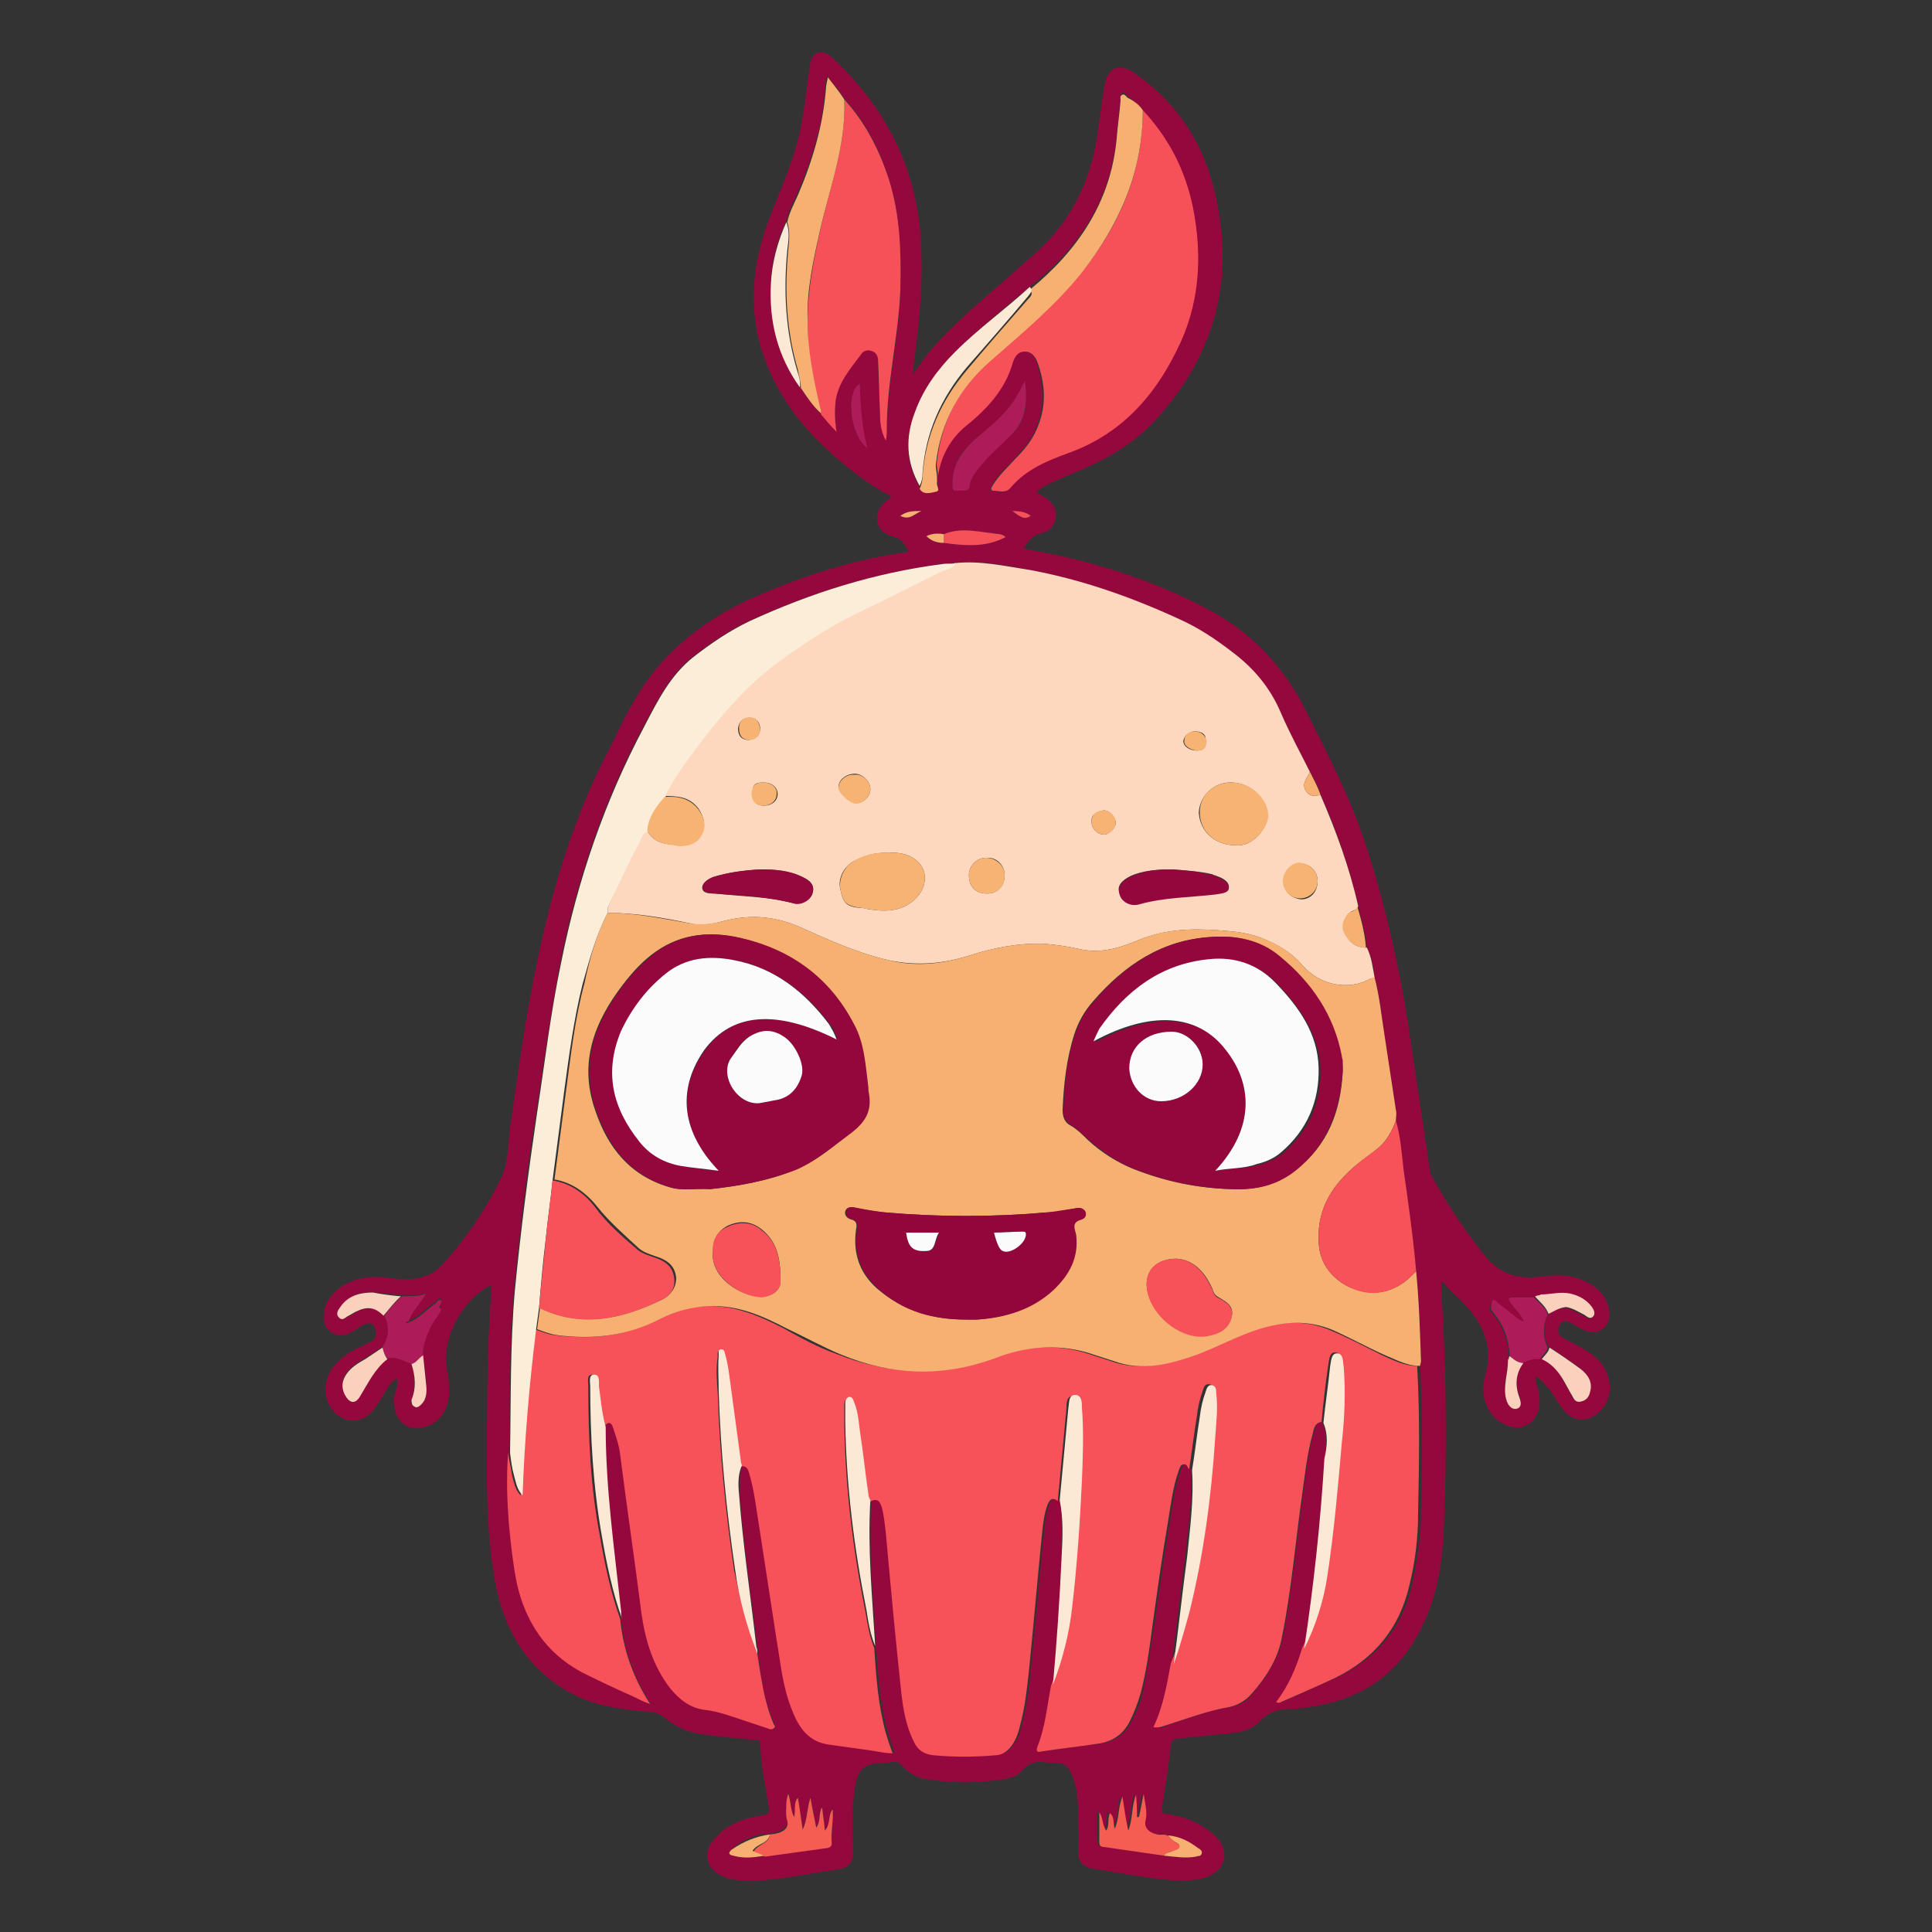 <?xml version="1.0" encoding="utf-8"?>
<!-- Generator: Adobe Illustrator 27.9.0, SVG Export Plug-In . SVG Version: 6.00 Build 0)  -->
<svg version="1.1" id="Layer_1" xmlns="http://www.w3.org/2000/svg" xmlns:xlink="http://www.w3.org/1999/xlink" x="0px" y="0px"
	 viewBox="0 0 200 200" style="enable-background:new 0 0 200 200;" xml:space="preserve">
<rect x="0" y="0" width="200" height="200" fill="#333333" stroke="none"/>
<style type="text/css">
	.st0{fill:#94083E;}
	.st1{fill:#F75159;}
	.st2{fill:#FDD8BE;}
	.st3{fill:#F6B172;}
	.st4{fill:#FCEDD8;}
	.st5{fill:#F65159;}
	.st6{fill:#FBE9D6;}
	.st7{fill:#AE1B59;}
	.st8{fill:#F55C52;}
	.st9{fill:#F9D1BC;}
	.st10{fill:#F6B373;}
	.st11{fill:#93073D;}
	.st12{fill:#93063C;}
	.st13{fill:#F75259;}
	.st14{fill:#FCFBFC;}
</style>
<g>
	<path class="st0" d="M159,142.5c-0.1,0.6,0.2,1.1,0.3,1.6c0.3,1.6-0.2,3-1.4,3.5c-1.2,0.5-2.9-0.2-3.7-1.5
		c-0.7-1.1-0.8-2.3-0.5-3.5c1-3.4-0.3-5.9-2.7-8.2c-0.6-0.5-1.1-1.1-1.8-1.8c0,0.4,0,0.6,0,0.9c0.5,7.9,0.6,15.8,0.3,23.7
		c-0.1,3.3-0.4,6.5-1.6,9.6c-2.2,5.7-6.2,9.1-12.4,9.9c-0.6,0.1-1.1,0.2-1.7,0.2c-1.3,0-2.4,0.2-3.4,1.3c-1,1.1-2.5,1.2-4,1.3
		c-1.5,0.2-3,0.3-4.5,0.5c-0.5,0-0.6,0.2-0.7,0.7c-0.2,2.1-0.6,4.3-0.9,6.4c-0.1,0.5,0,0.6,0.5,0.7c1.7,0.2,3.2,0.8,4.6,1.9
		c0.9,0.7,1.5,1.6,1.3,2.8c-0.3,1.2-1.3,1.7-2.4,2c-2.2,0.4-4.4,0-6.5-0.3c-1.5-0.2-2.9-0.5-4.4-0.7c-1.3-0.2-1.8-0.7-1.8-2
		c0-1.9,0.1-3.9-0.1-5.8c-0.1-0.7-0.3-1.4-0.6-2.1c-0.3-0.8-0.8-1.1-1.6-1.1c-0.2,0-0.4,0-0.6,0c-1.1-0.2-2.1-0.2-2.9,0.8
		c-0.5,0.6-1.3,0.8-2,0.9c-2.6,0.4-5.2,0.4-7.7,0c-1.1-0.1-2-0.6-2.7-1.4c-0.3-0.4-0.6-0.4-1.1-0.4c-0.4,0.1-0.7,0.1-1.1,0.1
		c-1.8,0.1-2.4,0.7-2.7,2.5c-0.3,2-0.3,4.1-0.2,6.1c0.1,1.8-0.3,2.3-2.1,2.5c-2.7,0.4-5.5,1-8.2,1.1c-1,0-2,0-3-0.4
		c-1.9-0.7-2.4-2.5-1-4c1.3-1.5,3.1-2.1,5-2.4c0.6-0.1,0.7-0.3,0.6-0.8c-0.4-2.2-0.8-4.3-0.9-6.5c0-0.6-0.4-0.5-0.7-0.5
		c-1.8-0.2-3.7-0.3-5.5-0.6c-1.3-0.2-2.5-0.7-3.6-1.6c-0.8-0.8-2-0.7-3-0.8c-2.7-0.3-5.3-0.8-7.6-2.3c-4-2.5-6.1-6.2-7-10.8
		c-0.7-3.8-0.9-7.6-0.9-11.5c0-6.5,0-13,0.5-19.5c-3.1,1.5-5.3,5.7-4.6,9c0.2,1,0.3,1.9,0.1,2.9c-0.1,0.8-0.5,1.5-1,2
		c-0.9,0.9-2.4,1.2-3.3,0.7c-1-0.5-1.4-1.6-1.3-3c0.1-0.6,0.5-1.2,0.3-1.9c-0.5,0.2-0.7,0.6-1,1c-0.4,0.6-0.7,1.3-1.2,1.9
		c-0.8,1.2-1.7,1.6-2.9,1.4c-1.2-0.3-2.2-1.5-2.3-2.8c-0.1-1.8,0.8-3,2.2-4c0.7-0.5,1.5-0.8,2.3-1.2c0.5-0.2,0.8-0.6,0.7-1.2
		c-0.1-0.7-0.5-1-1.2-0.7c-0.4,0.2-0.8,0.5-1.3,0.8c-0.7,0.4-1.4,0.5-2.1,0c-0.7-0.4-0.8-1.1-0.8-1.9c0.1-1,0.6-1.7,1.3-2.4
		c1.3-1.1,2.9-1.5,4.6-1.4c1.1,0.1,2.1,0.3,3.2,0.2c1.2-0.1,2.3-0.5,3.1-1.4c2.5-2.7,4.6-5.8,6.2-9.1c0.7-1.5,0.7-3.4,0.9-5.1
		c1.2-8.8,2.5-17.6,5-26.1c1.4-4.7,3.2-9.3,5.5-13.6c0.7-1.4,1.3-2.8,2.1-4.1c2.8-5.2,7.2-8.7,12.5-11.1c5-2.2,10.2-3.9,15.6-4.7
		c0.2,0,0.4-0.1,0.6-0.1c-0.4-0.7-0.8-1.4-1.8-1.6c-0.8-0.2-1.4-0.8-1.5-1.6c-0.1-0.9,0.3-1.5,1-2.1c0.1-0.1,0.3-0.2,0.5-0.4
		c-1.6-0.8-3-1.8-4.4-2.9c-3.9-3.1-7.1-6.7-8.8-11.5c-1.8-5-1.2-10,0.7-14.8c1.3-3.3,2.8-6.6,3.3-10.2c0.3-1.6,0.4-3.2,0.7-4.9
		c0.1-0.6,0.1-1.3,0.8-1.6c0.7-0.3,1.2,0.2,1.7,0.6c5.3,5,8.5,11.1,9,18.4c0.3,4.4-0.1,8.8-0.7,13.1c0,0.3-0.1,0.6-0.1,1.1
		c0.6-0.8,1-1.3,1.4-1.9c2.1-2.6,4.7-4.8,7.2-7c1.4-1.2,2.7-2.4,4.1-3.6c3.9-3.5,5.9-7.9,6.5-13c0.2-1.4,0.4-2.8,0.6-4.2
		c0.3-2,1.5-2.6,3.2-1.4c4,2.8,6.7,6.6,8,11.3c2.5,9.3,0.6,17.5-5.9,24.6c-2.1,2.3-4.8,3.9-7.6,5.1c-1.1,0.5-2.2,0.9-3.2,1.4
		c-0.5,0.2-1.1,0.5-1.5,1c0.3,0.2,0.6,0.3,0.9,0.5c0.7,0.5,1.2,1.1,1.1,2c-0.1,0.9-0.6,1.5-1.5,1.7c-0.9,0.2-1.4,0.8-1.8,1.6
		c1.6,0.3,3.3,0.6,4.9,1c4.9,1.2,9.7,2.9,14.2,5.3c4.5,2.4,7.8,5.9,10.1,10.5c2.2,4.4,4.5,8.8,6.1,13.6c2.1,6.4,3.6,13,4.6,19.7
		c0.7,4.7,1.4,9.4,2.1,14.1c0,0.3,0.1,0.6,0.3,0.9c1.6,2.9,3.4,5.6,5.5,8.2c1.4,1.7,3.2,2.3,5.3,2.1c1.4-0.2,2.8-0.3,4.1,0.1
		c1.3,0.4,2.5,1.1,3.1,2.4c0.5,1.1,0.4,2.2-0.3,2.8c-0.7,0.6-1.6,0.5-2.6-0.1c-0.2-0.1-0.5-0.3-0.7-0.4c-0.4-0.3-0.9-0.4-1.2,0.1
		c-0.3,0.5-0.3,1.1,0.3,1.4c0.5,0.3,1.2,0.6,1.7,0.9c1.5,0.8,2.8,1.8,3.1,3.7c0.2,1.2-0.2,2.3-1.1,3.1c-1.2,1.1-2.7,1-3.7-0.3
		c-0.5-0.6-0.9-1.4-1.4-2.1C159.8,143.3,159.6,142.8,159,142.5z M45.9,135.1C45.9,135.1,45.9,135,45.9,135.1
		C45.9,135,45.9,135.1,45.9,135.1c-0.1,0.1-0.1,0.1-0.2,0.2c-0.7-0.2,0.2-0.6-0.1-0.9c-0.3,0-0.4,0.3-0.6,0.4
		c-0.9,0.6-1.6,1.5-2.7,1.9l0,0c0.4-1,1.2-1.7,1.8-2.9c-0.9,0.4-1.7,0.2-2.5,0.3c-1-0.1-2-0.3-2.9-0.3c-1.3-0.1-2.5,0.3-3.3,1.4
		c-0.3,0.3-0.5,0.8-0.2,1.2c0.3,0.4,0.7-0.1,1-0.2c0.3-0.1,0.5-0.3,0.7-0.4c1.2-0.6,2-0.5,2.9,0.4c0.5,1.1,0.5,2.2-0.2,3.2
		c-0.6,0.4-1.2,0.8-1.8,1.2c-0.7,0.4-1.4,0.8-1.9,1.5c-0.5,0.7-0.6,1.4-0.2,2.2c0.5,0.9,1.1,0.9,1.6,0.1c0.8-1.3,1.5-2.8,2.8-3.8
		c0.9-0.2,1.7,0.3,2.5,0.6c0.4,1.2,0.4,2.5,0,3.7c-0.1,0.3,0,0.6,0.3,0.7c0.3,0.1,0.5-0.1,0.7-0.2c0.6-0.6,0.6-1.4,0.5-2.2
		c-0.1-1-0.2-1.9-0.3-2.9c-0.1-1,0.2-1.9,0.6-2.8c0.3-0.8,1-1.5,1.3-2.3C45.8,135.2,45.8,135.2,45.9,135.1z M156.1,140.8
		c0,0.6-0.1,1.2-0.2,1.8c-0.1,0.8-0.2,1.6,0.1,2.4c0.2,0.5,0.6,0.9,1.1,0.7c0.5-0.2,0.3-0.7,0.2-1.1c-0.5-1.3-0.4-2.5,0.4-3.6
		c0.6-0.2,1.2-0.5,1.9-0.4c1,0.4,1.6,1.2,2.1,2.1c0.3,0.5,0.6,1.1,0.9,1.6c0.2,0.3,0.4,0.9,0.9,0.7c0.5-0.1,0.8-0.5,1-1
		c0.3-1-0.2-1.8-1-2.4c-1-0.8-2.1-1.5-3.2-2.2c-0.5-1.1-0.6-2.3,0-3.4c0.5-0.3,1-0.6,1.7-0.6c0.7,0.1,1.3,0.5,1.9,0.8
		c0.3,0.1,0.6,0.5,0.9,0.2c0.3-0.3,0.1-0.7-0.1-1c-0.5-0.8-1.3-1.2-2.3-1.4c-1-0.2-2,0.1-3,0.1c-0.1,0-0.2,0-0.3,0.1
		c-0.1,0-0.2,0.1-0.3,0.1c-0.7,0-1.4,0-2.1,0c-0.5,0-0.6,0.1-0.3,0.6c0.5,0.7,1.1,1.2,1.4,2c-0.4,0-0.6-0.2-0.9-0.4
		c-0.6-0.5-1.2-1-1.9-1.5c-0.3-0.2-0.7-0.6-0.7,0.2l0,0c-0.2,0.3-0.2,0.4,0.2,0.8c1.1,1.3,1.6,2.8,1.7,4.5c0,0.1,0,0.1-0.1,0.1
		C156.2,140.6,156.1,140.7,156.1,140.8z M97.7,56.2c2.2,0.3,4.3,0.5,6.4-0.6c-0.5-0.5-1-0.3-1.4-0.4c-1.7-0.2-3.3-0.6-5,0.1
		c-0.6,0-1.2,0-1.8,0.2C96.4,56,97,56.2,97.7,56.2z M82.9,40.1c0,0.1,0,0.1,0.1,0.2c0.6,0.9,1.2,1.8,2,2.5c0.5,0.5,1,1.1,1.6,1.8
		c-0.2-1.2-0.2-2.2-0.1-3.2c0.3-2,1.6-3.3,2.7-4.9c0.3-0.4,0.8-0.4,1.2-0.2c0.4,0.2,0.5,0.6,0.5,1c0,1.8,0.1,3.6,0.2,5.4
		c0,1,0.2,1.9,0.6,2.8c0.1-0.4,0.1-0.8,0.1-1.2c0.1-4.8,1.3-9.5,1.4-14.3c0.1-3.9,0-7.8-1.2-11.6c-1-3-2.4-5.8-4.6-8.2
		c-0.5-0.8-1.1-1.5-1.8-2.3c-0.1,0.5-0.2,0.8-0.2,1.2c-0.2,3.9-1.4,7.5-2.9,11c-0.4,0.9-0.9,1.8-1.1,2.8c-1,2-1.5,4.2-1.6,6.4
		C79.7,33.3,80.6,36.9,82.9,40.1L82.9,40.1z M79.2,192.1c2.2-0.3,4.3-0.6,6.5-0.9c0.3,0,0.4-0.2,0.4-0.5c-0.1-1.1,0.3-2.3,0.1-3.5
		c-0.5,0.7-0.2,1.6-0.8,2.2c-0.1-0.9-0.2-1.6-0.3-2.4c-0.4,0.6-0.1,1.4-0.6,2.1c-0.2-1-0.4-1.9-0.6-3.1c-0.4,1.2-0.3,2.2-0.8,3.3
		c-0.2-1.2-0.3-2.2-0.5-3.3c-0.4,0.6-0.2,1.3-0.4,2c-0.4-0.8-0.3-1.6-0.6-2.4c-0.1,0.4-0.2,0.7-0.2,1c0,0.6-0.1,1.2,0.1,1.8
		c0.2,0.7-0.5,1.2-1.8,1.4c-1.5,0.1-2.8,0.6-3.9,1.6c-0.4,0.3-0.4,0.5,0.2,0.6C77.1,192.4,78.1,192.2,79.2,192.1z M120.5,192.1
		c1.1,0.1,2.1,0.3,3.2,0.1c0.2,0,0.6,0,0.6-0.3c0.1-0.3-0.2-0.4-0.4-0.6c-0.9-0.7-2-1.1-3.1-1.3c-0.4-0.3-0.8-0.1-1.2-0.2
		c-0.9-0.1-1.4-0.6-1.2-1.5c0.2-0.9-0.1-1.8-0.2-2.7c-0.2,0.8-0.3,1.6-0.5,2.4c-0.1,0-0.1,0-0.2,0c0-0.7-0.1-1.4-0.1-2.3
		c-0.4,1.3-0.3,2.4-0.8,3.7c-0.2-1.3-0.4-2.3-0.6-3.5c-0.4,1.1-0.2,2.2-0.8,3.3c-0.2-0.6,0-1.2-0.5-1.6c-0.3,0.6,0,1.2-0.4,1.8
		c-0.3-0.6-0.2-1.3-0.7-1.9c0,1.1,0,2.1,0,3.1c0,0.4,0.2,0.5,0.5,0.5C116.4,191.5,118.5,191.8,120.5,192.1z M106.6,29.7
		c-2.6,2.2-5.3,4.3-7.7,6.8c-1.8,1.8-3.4,3.9-4.2,6.3c-1,2.6-0.9,5.2,0.5,7.6c0.4,0.7,1.2,0.4,1.7,0.3c0.5-0.1,0-0.7,0.1-1
		c0-0.1,0-0.2,0-0.4c0.3-2.1,1.3-3.8,2.9-5.2c2.1-1.7,4-3.7,4.8-6.4c0.2-0.7,0.5-1.3,1.3-1.3c0.9,0,1.2,0.7,1.4,1.4
		c0.6,2,0.7,4.1,0,6.2c-0.5,1.4-1.4,2.4-2.4,3.5c-0.8,0.9-1.7,1.6-2.3,2.7c-0.1,0.2-0.4,0.6,0,0.6c0.6,0.1,1.4,0.3,1.8-0.3
		c1.6-1.9,3.8-2.8,6-3.6c5.2-2,8.7-5.7,11.2-10.6c2.3-4.7,2.6-9.7,1.7-14.8c-0.8-3.9-2.4-7.3-5.2-10.1c-0.4-0.6-0.9-1-1.5-1.5
		c-0.2-0.1-0.3-0.4-0.5-0.3c-0.2,0.1-0.2,0.4-0.2,0.6c-0.1,1.3-0.3,2.6-0.4,3.9C115,20.6,111.7,25.7,106.6,29.7z M146.6,131.6
		c-0.3-3.5-0.8-7-1.3-10.5c-0.3-1.7-0.4-3.5-0.8-5.1c0-0.4,0-0.7,0-1.1c-0.4-2.6-0.8-5.3-1.2-7.9c-0.3-1.9-0.5-3.9-1-5.8
		c-0.1-1.1-0.3-2.1-0.8-3.1c-0.1-1.5-0.6-2.8-0.9-4.3c-0.9-4-2.2-7.8-3.9-11.5c-0.2-0.9-0.7-1.6-1.1-2.4c-1-2-2.1-4-3-6.1
		c-1.1-2.5-2.8-4.5-4.9-6.2c-1.7-1.3-3.6-2.5-5.6-3.5c-5-2.2-10.1-4.1-15.5-5.1c-2.6-0.5-5.1-1-7.8-0.7c-0.5,0-0.9,0-1.4,0.1
		c-6.9,0.9-13.5,3-19.9,5.9c-2.1,1-4,2.3-5.8,3.7c-2.4,1.9-3.7,4.6-5.1,7.2c-4.1,7.7-6.9,15.9-8.6,24.4c-1,5.2-1.7,10.4-2.5,15.6
		c-1,6.1-1.7,12.3-2.3,18.4c-0.5,5.6-0.4,11.2-0.5,16.8c-0.1,2.5,0,5,0.1,7.6c0.1,2,0.3,4,0.8,5.9c0.9,4,3,7.2,6.7,9.2
		c1.7,0.9,3.5,1.7,5.3,2.5c0.6,0.3,1.2,0.5,1.8,0.8c-1.8-2.7-2.8-5.6-3.1-8.8c0-0.3,0-0.6-0.1-0.8c-0.7-6.3-1.6-12.7-1.6-19.1
		c0.5-0.7,0.8-0.5,1,0.2c0.3,0.9,0.6,1.8,0.7,2.7c0.8,5.4,1.5,10.9,2.2,16.4c0.4,2.9,1.2,5.5,3,7.8c0.9,1.1,1.9,2,3.5,2.2
		c1,0.1,1.9,0.4,2.9,0.7c1.2,0.4,2.4,0.8,3.6,1.2c0.2,0.1,0.5,0.2,0.7,0c0.1-0.1,0-0.3,0-0.4c-1.1-2.3-1.4-4.8-1.7-7.3
		c0-0.2,0-0.5-0.1-0.7c-0.6-5.3-1.5-10.6-1.8-15.9c-0.1-1-0.1-2,0.3-2.9c0.7-0.1,0.8,0.5,0.9,0.9c0.5,1.8,0.7,3.6,1,5.4
		c0.6,3.9,1.2,7.8,1.8,11.7c0.4,2.4,0.6,4.8,1.5,7c0.7,1.9,1.7,3.5,3.9,3.8c1.4,0.2,2.9,0.4,4.3,0.6c0.8,0.1,1.5,0.3,2.3,0.3
		c-0.2-0.7-0.5-1.4-0.7-2.1c-0.8-2.9-1-5.9-1.2-8.8c-0.3-5-0.8-10-0.5-15.1c0.8-0.4,1.1-0.1,1.3,0.6c0.2,0.9,0.3,1.7,0.4,2.6
		c0.5,5.5,1.1,11,1.6,16.5c0.2,1.7,0.5,3.5,1.3,5.1c0.4,0.8,1.1,1.3,2,1.4c2.2,0.2,4.4,0.2,6.5,0c0.6-0.1,1.1-0.3,1.4-0.7
		c0.6-0.7,0.9-1.5,1.1-2.4c0.5-1.8,0.7-3.6,0.9-5.5c0.5-4.9,0.9-9.7,1.4-14.6c0.1-0.9,0.2-1.8,0.5-2.6c0.2-0.5,0.5-0.9,1.1-0.5
		c0.4,1.9,0.2,3.9,0.2,5.9c-0.1,4.5-0.5,8.9-0.9,13.3c-0.3,2.1-0.5,4.3-1.4,6.3c-0.2,0.6,0,0.6,0.5,0.5c1.9-0.3,3.9-0.6,5.8-0.8
		c1.4-0.2,2.5-0.9,3.2-2.2c0.5-1,1-2,1.2-3.1c0.5-2.3,0.8-4.6,1.2-6.9c0.5-3.6,1-7.1,1.6-10.7c0.3-1.8,0.5-3.6,1.1-5.3
		c0.1-0.3,0.2-0.6,0.5-0.7c0.3,0,0.4,0.4,0.6,0.5c0.2,3-0.3,6-0.6,8.9c-0.5,3.7-0.9,7.5-1.4,11.2c-0.4,2.2-0.8,4.5-1.8,6.6
		c0.5,0.2,0.9,0,1.3-0.2c2.2-0.7,4.3-1.5,6.6-1.9c1-0.2,1.7-0.6,2.3-1.4c1.4-1.7,2.7-3.6,3.1-5.8c1-4.9,1.4-9.9,2.1-14.8
		c0.3-2.1,0.5-4.3,1.1-6.3c0.1-0.5,0.2-1.2,0.9-1.2c0.5,1.2,0.4,2.4,0.3,3.6c-0.5,6.6-1.1,13.2-2.1,19.7c-0.6,2-1.5,3.9-2.7,5.6
		c0.3,0.2,0.4,0.1,0.5,0c1.9-0.8,3.8-1.7,5.6-2.5c4.1-2,6.7-5.1,7.7-9.6c0.5-2.4,0.9-4.9,0.9-7.4c0.1-5.1,0.2-10.2-0.1-15.3
		c0-0.2,0.1-0.4,0.1-0.5C147,137.8,146.9,134.7,146.6,131.6z M106.1,39.4c-0.4,0.8-0.7,1.4-1.1,2c-1.1,1.7-2.7,2.9-4.2,4.2
		c-1.3,1.1-2.2,2.5-2.2,4.4c0,0.4-0.1,0.9,0.5,0.8c0.5,0,1.2,0.3,1.3-0.6c0.1-0.7,0.5-1.2,0.9-1.7c0.9-1.3,2.1-2.3,3.3-3.4
		C106.3,43.6,106.4,41.7,106.1,39.4z M89,39.7c-1.5,1-1,5.4,0.8,6.7C89.1,44.1,89.1,41.9,89,39.7z M93.2,53.4
		c0.9,0.5,1.4-0.2,2.2-0.5C94.5,52.9,93.9,52.9,93.2,53.4z M104.8,52.9c0.7,0.5,1.2,1,1.9,0.5C106.2,53,105.7,52.9,104.8,52.9z
		 M113.8,187.2C113.8,187.2,113.8,187.1,113.8,187.2C113.8,187.1,113.7,187.1,113.8,187.2C113.7,187.2,113.7,187.2,113.8,187.2z"/>
	<path class="st1" d="M78.4,171.2c0.4,2.5,0.7,5,1.7,7.3c0.1,0.1,0.2,0.3,0,0.4c-0.2,0.2-0.5,0.1-0.7,0c-1.2-0.4-2.4-0.8-3.6-1.2
		c-0.9-0.3-1.9-0.6-2.9-0.7c-1.5-0.2-2.6-1.1-3.5-2.2c-1.8-2.3-2.6-5-3-7.8c-0.7-5.5-1.5-10.9-2.2-16.4c-0.1-0.9-0.4-1.8-0.7-2.7
		c-0.2-0.7-0.5-0.8-1-0.2c-0.4-1.4-0.5-2.8-0.7-4.2c-0.1-0.5,0.1-1.2-0.5-1.2c-0.6,0-0.4,0.8-0.4,1.2c0,5.2,0.2,10.3,1.2,15.5
		c0.5,2.9,1.1,5.8,2.1,8.6c0.3,3.1,1.3,6,3.1,8.8c-0.6-0.2-1.2-0.5-1.8-0.8c-1.8-0.8-3.5-1.6-5.3-2.5c-3.7-2-5.8-5.2-6.7-9.2
		c-0.4-2-0.6-3.9-0.8-5.9c-0.2-2.5-0.3-5-0.1-7.6c0.1,0.8,0.3,1.5,0.4,2.3c0.2,0.7,0.3,1.5,0.9,2.1c0.2-5.8,0.7-11.5,1.4-17.2
		c0.7,0.2,1.3,0.5,2,0.6c3.8,0.5,7.4,0.2,10.8-1.7c1.5-0.8,3.2-1.3,5-1.3c2.9-0.1,5.5,1,8,2.3c1.8,1,3.6,2,5.6,2.7
		c5.3,2.1,10.7,2.3,16,0.4c3.1-1.2,6.3-1.5,9.5-0.6c0.9,0.3,1.9,0.6,2.8,0.9c3,1.1,5.9,0.3,8.7-0.7c2.1-0.8,4.1-1.9,6.3-2.6
		c2.6-0.8,5.1-1,7.7,0.1c1.9,0.8,3.6,1.7,5.4,2.6c1.1,0.5,2.3,1.1,3.6,1.1c0.3,5.1,0.2,10.2,0.1,15.3c0,2.5-0.3,5-0.9,7.4
		c-1,4.4-3.6,7.6-7.7,9.6c-1.9,0.9-3.8,1.7-5.6,2.5c-0.1,0.1-0.3,0.1-0.5,0c1.3-1.7,2.1-3.6,2.7-5.6c1.2-2.4,2-4.9,2.4-7.5
		c0.7-4.6,1.1-9.2,1.5-13.8c0.2-2.6,0.4-5.2,0.2-7.9c0-0.5,0-1.4-0.7-1.4c-0.6,0-0.6,0.8-0.7,1.3c-0.3,2-0.5,3.9-0.7,5.9
		c-0.7,0.1-0.8,0.7-0.9,1.2c-0.6,2.1-0.8,4.2-1.1,6.3c-0.7,4.9-1.1,9.9-2.1,14.8c-0.4,2.2-1.6,4.1-3.1,5.8c-0.6,0.7-1.4,1.2-2.3,1.4
		c-2.3,0.4-4.4,1.2-6.6,1.9c-0.4,0.1-0.7,0.3-1.3,0.2c1-2.1,1.4-4.4,1.8-6.6c0.7-1.7,1.2-3.5,1.6-5.3c1.6-6,2.3-12.1,2.7-18.2
		c0.1-1.5,0.2-3.1,0.1-4.6c0-0.3,0-0.8-0.4-0.8c-0.5-0.1-0.6,0.4-0.7,0.7c-0.3,0.8-0.5,1.7-0.6,2.6c-0.3,1.8-0.5,3.6-0.8,5.5
		c-0.2-0.2-0.2-0.6-0.6-0.5c-0.3,0-0.4,0.4-0.5,0.7c-0.6,1.7-0.8,3.5-1.1,5.3c-0.6,3.5-1.1,7.1-1.6,10.7c-0.3,2.3-0.6,4.6-1.2,6.9
		c-0.3,1.1-0.7,2.1-1.2,3.1c-0.7,1.3-1.8,2-3.2,2.2c-1.9,0.3-3.9,0.5-5.8,0.8c-0.5,0.1-0.7,0.1-0.5-0.5c0.8-2,1-4.2,1.4-6.3
		c1-2.6,1.7-5.3,2-8.1c0.5-4.3,0.8-8.6,1-13c0.1-2.5,0.2-5.1,0-7.6c0-0.5,0-1.3-0.7-1.3c-0.7,0-0.7,0.8-0.7,1.3
		c-0.3,3.2-0.6,6.4-0.9,9.6c-0.6-0.5-0.9-0.1-1.1,0.5c-0.3,0.8-0.4,1.7-0.5,2.6c-0.5,4.9-0.9,9.7-1.4,14.6c-0.2,1.8-0.4,3.7-0.9,5.5
		c-0.2,0.9-0.5,1.7-1.1,2.4c-0.4,0.4-0.9,0.7-1.4,0.7c-2.2,0.2-4.4,0.2-6.5,0c-0.9-0.1-1.6-0.5-2-1.4c-0.8-1.6-1.1-3.3-1.3-5.1
		c-0.6-5.5-1.1-11-1.6-16.5c-0.1-0.9-0.2-1.8-0.4-2.6c-0.2-0.7-0.5-1.1-1.3-0.6c-0.1-0.2-0.1-0.4-0.2-0.6c-0.3-2-0.5-4-0.8-6
		c-0.2-1.2-0.2-2.5-0.7-3.6c-0.1-0.2-0.2-0.5-0.5-0.5c-0.3,0-0.4,0.3-0.4,0.6c0,0.7,0,1.4,0,2c0.1,6.6,0.9,13.1,2.2,19.5
		c0.2,1.2,0.4,2.5,0.9,3.7c0.2,3,0.4,5.9,1.2,8.8c0.2,0.7,0.4,1.3,0.7,2.1c-0.8,0-1.6-0.2-2.3-0.3c-1.4-0.2-2.9-0.4-4.3-0.6
		c-2.2-0.3-3.2-1.9-3.9-3.8c-0.9-2.3-1.1-4.7-1.5-7c-0.6-3.9-1.2-7.8-1.8-11.7c-0.3-1.8-0.5-3.7-1-5.4c-0.1-0.4-0.2-1-0.9-0.9
		c0-0.1-0.1-0.3-0.1-0.4c-0.4-3-0.8-5.9-1.2-8.9c-0.1-0.7-0.2-1.4-0.4-2.1c-0.1-0.2-0.1-0.6-0.5-0.6c-0.3,0.1-0.2,0.4-0.2,0.6
		c-0.2,1.3-0.1,2.5,0,3.8c0.2,6.2,0.8,12.3,1.7,18.4C76.6,165.4,77.3,168.3,78.4,171.2z"/>
	<path class="st2" d="M98.8,58.3c2.6-0.3,5.2,0.3,7.8,0.7c5.4,1,10.5,2.8,15.5,5.1c2,0.9,3.8,2.1,5.6,3.5c2.1,1.6,3.8,3.6,4.9,6.2
		c0.9,2.1,2,4.1,3,6.1c-0.1,0.1-0.1,0.3-0.2,0.4c-0.3,0.5-0.6,1-0.2,1.6c0.4,0.6,0.9,0.5,1.5,0.4c1.6,3.7,3,7.5,3.9,11.5
		c-0.1,0.5-0.7,0.4-1,0.8c-0.5,0.6-0.7,1.2-0.4,1.9c0.4,1,1.1,1.6,2.3,1.6c0.5,1,0.6,2.1,0.8,3.1c-0.1,0-0.3,0.1-0.4,0.1
		c-2.3,1.3-5.3,0.7-7.1-1.4c-1.2-1.4-2.8-2.3-4.5-2.9c-1.4-0.5-2.8-0.6-4.2-0.7c-2.8-0.2-5.5-0.1-8.2,1c-1.9,0.8-3.8,1.4-5.9,1
		c-1.3-0.3-2.6-0.5-3.9-0.6c-2.6-0.1-5.2,0.4-7.7,1.2c-2.8,0.9-5.6,1.1-8.4,0.5c-3.1-0.7-6-2-8.9-3.3c-2.6-1.2-5.2-1.5-8-0.8
		c-1.2,0.3-2.4,0.6-3.6,0.3c-2.8-0.6-5.7-1.1-8.6-1.1c0-0.2,0-0.3,0-0.5c1-2.3,2.1-4.6,3.2-6.9c0.2-0.4,0.3-1,0.9-1.1
		c0.8,1.4,2.1,1.4,3.4,1.5c0.9,0.1,1.8-0.3,2.2-1.1c0.5-0.9,0.3-1.8-0.3-2.7c-0.9-1.2-2.1-1.3-3.5-1.3c0-0.4,0.3-0.8,0.5-1.2
		c0.9-1.4,1.8-2.8,2.8-4.1c2.6-3.3,5.3-6.5,8.7-9c2.4-1.7,4.9-3.3,7.6-4.7c3-1.5,6.1-3,9.1-4.5C98,58.9,98.6,58.9,98.8,58.3z
		 M92,88.3c-1.4-0.1-2.6,0.3-3.7,0.9c-1,0.6-1.6,1.8-1.3,2.9c0.3,1.5,0.7,1.8,2.3,1.9c0.2,0,0.4,0.1,0.5,0.1c1.8,0.3,3.5,0.3,4.9-1
		c1.3-1.2,1.4-3,0.2-4C94.1,88.4,93,88.2,92,88.3z M127.9,87.5c1.8,0.2,3.3-1.8,3.3-3c0-1.9-1.8-3.5-3.8-3.5c-1.8,0-3.2,1.4-3.3,3.1
		C124.2,86.1,125.8,87.5,127.9,87.5z M78.7,90c-1.7,0.1-3.3,0.3-4.9,0.8c-0.5,0.2-1.1,0.6-1.1,1.1c0,0.6,0.8,0.6,1.3,0.6
		c2.7,0.3,5.5,0.3,8.1,1c0.8,0.2,1.8-0.3,2-1c0.3-0.9-0.3-1.4-1-1.7C81.7,90.1,80.2,90,78.7,90z M121.3,90c-1.5,0-3,0.1-4.3,0.7
		c-1,0.5-1.4,1.1-1.1,1.8c0.2,0.7,1.2,1.3,2.1,1c2.6-0.7,5.2-0.8,7.8-1c0.6-0.1,1.3,0,1.4-0.6c0.1-0.6-0.6-1-1.2-1.2
		c-0.2-0.1-0.4-0.1-0.5-0.2C124.2,90.2,122.8,90.1,121.3,90z M102.2,92.5c1.1,0,1.8-0.8,1.8-1.9c0-1-0.8-1.9-1.9-1.8
		c-1,0-1.8,0.8-1.8,1.8C100.3,91.8,101,92.5,102.2,92.5z M136.4,91.2c0-1-0.8-1.8-1.8-1.8c-0.9,0-1.7,1-1.7,1.9c0,1,0.8,1.7,1.8,1.8
		C135.7,93.1,136.4,92.3,136.4,91.2z M90.1,81.7c0-0.8-0.8-1.6-1.6-1.6c-0.9,0-1.7,0.6-1.7,1.4c0,0.5,1.2,1.6,1.8,1.6
		C89.3,83.2,90.1,82.5,90.1,81.7z M79,81c-0.9,0-1.1,0.3-1.1,1.1c0,0.9,0.4,1.3,1.2,1.3c0.8,0,1.4-0.5,1.4-1.2
		C80.5,81.5,79.9,81,79,81z M115.5,85.2c0-0.6-0.7-1.4-1.3-1.3c-0.6,0.1-1.2,0.4-1.2,1c-0.1,0.8,0.6,1.5,1.3,1.5
		C114.8,86.4,115.5,85.7,115.5,85.2z M78.7,75.5c0-0.7-0.4-1.2-1.1-1.2c-0.7,0-1.1,0.4-1.2,1.1c0,0.8,0.4,1.2,1.1,1.2
		C78.2,76.5,78.6,76.2,78.7,75.5z M123.6,75.7c-0.5,0.1-1,0.4-1.1,1c0,0.6,0.7,1,1.4,1c0.7,0,1-0.4,0.9-1
		C124.9,76,124.4,75.7,123.6,75.7z"/>
	<path class="st3" d="M62.9,94.5c2.9,0,5.7,0.6,8.6,1.1c1.2,0.2,2.4,0,3.6-0.3c2.8-0.7,5.4-0.4,8,0.8c2.9,1.3,5.8,2.6,8.9,3.3
		c2.8,0.7,5.6,0.4,8.4-0.5c2.5-0.8,5.1-1.3,7.7-1.2c1.3,0.1,2.6,0.3,3.9,0.6c2.1,0.4,4-0.2,5.9-1c2.6-1.1,5.4-1.2,8.2-1
		c1.4,0.1,2.8,0.2,4.2,0.7c1.8,0.6,3.3,1.5,4.5,2.9c1.8,2.1,4.8,2.7,7.1,1.4c0.1-0.1,0.3-0.1,0.4-0.1c0.5,1.9,0.7,3.9,1,5.8
		c0.4,2.6,0.8,5.3,1.2,7.9c0.1,0.4,0,0.7,0,1.1c-0.4,1.1-1,2.2-1.9,2.9c-0.7,0.6-1.5,1.1-2.2,1.7c-2.4,2-4,4.4-3.9,7.7
		c0,2.2,1.1,3.8,2.9,4.8c2,1,4.1,1,6-0.4c0.4-0.3,0.8-0.7,1.2-1.1c0.3,3.1,0.4,6.2,0.5,9.3c0,0.2-0.1,0.4-0.1,0.5
		c-1.3,0-2.4-0.6-3.6-1.1c-1.8-0.8-3.6-1.8-5.4-2.6c-2.6-1.1-5.1-0.9-7.7-0.1c-2.2,0.7-4.2,1.8-6.3,2.6c-2.8,1-5.7,1.8-8.7,0.7
		c-0.9-0.3-1.9-0.6-2.8-0.9c-3.2-0.9-6.4-0.6-9.5,0.6c-5.4,2-10.7,1.8-16-0.4c-1.9-0.8-3.7-1.8-5.6-2.7c-2.5-1.3-5-2.4-8-2.3
		c-1.8,0.1-3.4,0.5-5,1.3c-3.4,1.8-7.1,2.2-10.8,1.7c-0.7-0.1-1.4-0.4-2-0.6c0.1-0.7,0.2-1.5,0.3-2.2c4.4,2.1,8.6,1.1,12.7-0.9
		c0.8-0.4,1.4-1.2,1.4-2.2c-0.1-1.1-0.7-1.7-1.7-2.1c-0.8-0.3-1.7-0.5-2.3-1.1c-1.4-1.3-2.9-2.6-4.1-4.1c-1.1-1.4-2.6-2.6-4.5-2.9
		c0.4-3.1,0.8-6.1,1.2-9.2c0.5-3.7,0.9-7.4,1.9-11.1C61,99.4,61.7,96.8,62.9,94.5z M139,110.9c0-0.4,0-0.7-0.1-1.1
		c0-0.2,0-0.4-0.1-0.5c-0.9-4.2-3.1-7.6-6.4-10.3c-2.1-1.7-4.5-2.2-7.1-2c-5,0.3-8.9,2.9-12.1,6.6c-0.9,1-1.6,2.2-2,3.5
		c-0.8,2.5-1.1,5.2-1.2,7.8c0,0.7,0.2,1.3,0.8,1.6c0.7,0.4,1.3,1,1.8,1.5c1.4,1.3,3,2.3,4.7,3c3.3,1.3,6.6,2,10.2,2.1
		c2.4,0.1,4.6-0.4,6.5-1.9C137.5,118.6,138.8,115,139,110.9z M73.5,123.1c2.8-0.3,5.9-0.8,8.8-2c2.2-0.9,3.9-2.4,5.7-3.8
		c1.7-1.2,2.1-2.5,1.8-4.4c0-0.1,0-0.2,0-0.3c-0.2-2.2-0.4-4.5-1.5-6.6c-2.5-4.8-6.5-7.7-11.7-8.9c-3-0.7-6-0.5-8.7,1.4
		c-1.3,0.9-2.4,2.1-3.4,3.4c-3,3.9-4.6,8.1-2.9,13c1.3,3.9,3.6,6.8,7.7,8C70.6,123.3,71.9,123,73.5,123.1z M100,136.6
		c0.4,0,0.7,0,1.1,0c2.9-0.2,5.5-1,7.8-3c1.7-1.6,2.7-3.4,2.4-5.8c-0.1-0.5-0.4-1.2,0.4-1.5c0.4-0.1,0.8-0.3,0.6-0.8
		c-0.2-0.5-0.6-0.5-1.1-0.4c-0.9,0.2-1.9,0.4-2.8,0.4c-5.6,0.5-11.3,0.5-16.9,0c-1-0.1-2.1-0.3-3.1-0.5c-0.4-0.1-0.8,0-0.9,0.4
		c-0.1,0.4,0.2,0.7,0.5,0.8c0.8,0.2,0.7,0.6,0.6,1.2c-0.3,2.4,0.4,4.4,2.2,6C93.5,135.7,96.6,136.6,100,136.6z M121.8,130.3
		c-2,0-3.1,1.1-3.1,2.7c0.1,2.8,3.6,5.7,6.4,5.2c1.1-0.2,2.1-0.7,2.4-1.9c0.3-1.2-0.7-1.6-1.5-2.1c-0.3-0.2-0.4-0.5-0.5-0.8
		C124.7,131.6,123.5,130.4,121.8,130.3z M73.8,129.6c-0.3,2.6,2.9,4.7,5.1,4.6c1,0,1.9-0.6,1.9-1.6c0-2-0.2-3.9-1.9-5.3
		c-1.1-0.9-2.3-1-3.6-0.4C74.2,127.5,73.8,128.4,73.8,129.6z"/>
	<path class="st4" d="M62.9,94.5c-1.2,2.3-1.9,4.9-2.6,7.4c-0.9,3.6-1.4,7.4-1.9,11.1c-0.4,3.1-0.8,6.1-1.2,9.2c-0.2,2-0.5,4-0.7,6
		c-0.3,2.4-0.5,4.8-0.7,7.2c-0.1,0.7-0.2,1.5-0.3,2.2c-0.7,5.7-1.2,11.4-1.4,17.2c-0.6-0.6-0.7-1.4-0.9-2.1
		c-0.2-0.7-0.3-1.5-0.4-2.3c0.1-5.6,0-11.2,0.5-16.8c0.6-6.2,1.4-12.3,2.3-18.4c0.8-5.2,1.4-10.4,2.5-15.6
		c1.7-8.5,4.5-16.7,8.6-24.4c1.4-2.7,2.7-5.3,5.1-7.2c1.8-1.4,3.7-2.7,5.8-3.7c6.3-2.9,12.9-5,19.9-5.9c0.5-0.1,0.9,0,1.4-0.1
		c-0.2,0.6-0.8,0.6-1.3,0.8c-3,1.5-6,3-9.1,4.5c-2.7,1.3-5.2,3-7.6,4.7c-3.5,2.5-6.2,5.7-8.7,9c-1,1.3-2,2.7-2.8,4.1
		c-0.2,0.4-0.5,0.7-0.5,1.2c-0.9,1-1.7,2.1-1.8,3.5c-0.6,0.1-0.7,0.7-0.9,1.1C65,89.4,64,91.7,62.9,94
		C62.9,94.2,62.9,94.3,62.9,94.5z"/>
	<path class="st5" d="M118.3,11.4c2.7,2.9,4.4,6.2,5.2,10.1c1,5.1,0.7,10.1-1.7,14.8c-2.4,4.9-5.9,8.7-11.2,10.6
		c-2.2,0.8-4.4,1.7-6,3.6c-0.5,0.6-1.2,0.3-1.8,0.3c-0.4-0.1-0.1-0.4,0-0.6c0.6-1,1.5-1.8,2.3-2.7c1-1,1.9-2.1,2.4-3.5
		c0.8-2.1,0.7-4.1,0-6.2c-0.2-0.7-0.6-1.4-1.4-1.4c-0.8,0-1.1,0.6-1.3,1.3c-0.8,2.7-2.7,4.7-4.8,6.4c-1.6,1.3-2.6,3.1-2.9,5.2
		c0-0.5-0.2-1-0.1-1.6c0.5-4.2,2.4-7.8,5.6-10.5c3.3-2.9,6.7-5.7,9.5-9.2C115.9,23.3,118.3,17.8,118.3,11.4z"/>
	<path class="st5" d="M87.4,10.3c2.2,2.4,3.6,5.2,4.6,8.2c1.2,3.8,1.3,7.6,1.2,11.6c-0.2,4.8-1.4,9.5-1.4,14.3c0,0.4,0,0.8-0.1,1.2
		c-0.5-0.9-0.6-1.8-0.6-2.8c-0.1-1.8-0.1-3.6-0.2-5.4c0-0.4-0.1-0.8-0.5-1c-0.4-0.2-0.9-0.2-1.2,0.2c-1.1,1.5-2.4,2.9-2.7,4.9
		c-0.1,1-0.1,1.9,0.1,3.2c-0.7-0.7-1.1-1.2-1.6-1.8c0-0.2,0-0.4-0.1-0.6c-0.8-2.9-1.3-5.9-1.3-9c0-3.2,0.6-6.3,1.3-9.4
		C85.9,19.3,87.6,15,87.4,10.3z"/>
	<path class="st1" d="M146.6,131.6c-0.4,0.4-0.8,0.8-1.2,1.1c-1.9,1.4-4,1.5-6,0.4c-1.8-1-2.9-2.6-2.9-4.8c-0.1-3.3,1.5-5.7,3.9-7.7
		c0.7-0.6,1.4-1.1,2.2-1.7c1-0.8,1.5-1.8,1.9-2.9c0.5,1.7,0.6,3.4,0.8,5.1C145.8,124.6,146.3,128.1,146.6,131.6z"/>
	<path class="st3" d="M118.3,11.4c0,6.4-2.4,11.8-6.3,16.8c-2.8,3.5-6.2,6.3-9.5,9.2c-3.2,2.8-5.1,6.3-5.6,10.5
		c-0.1,0.5,0.1,1,0.1,1.6c0,0.1,0,0.3,0,0.4c-0.1,0.4,0.4,0.9-0.1,1c-0.5,0.1-1.3,0.4-1.7-0.3c0.2-0.4,0.3-0.9,0.3-1.3
		c0.3-4.2,1.9-7.8,4.6-11c2.1-2.5,4.2-4.9,6.3-7.3c0.3-0.3,0.6-0.6,0.2-1c5-4.1,8.4-9.1,9-15.7c0.1-1.3,0.3-2.6,0.4-3.9
		c0-0.2-0.1-0.5,0.2-0.6c0.2-0.1,0.4,0.2,0.5,0.3C117.3,10.4,117.9,10.8,118.3,11.4z"/>
	<path class="st3" d="M87.4,10.3c0.2,4.7-1.5,9.1-2.5,13.5c-0.7,3.1-1.4,6.2-1.3,9.4c0,3,0.6,6,1.3,9c0.1,0.2,0.1,0.4,0.1,0.6
		c-0.8-0.7-1.4-1.6-2-2.5c0,0,0-0.1,0-0.1c0,0-0.1-0.1-0.1-0.1c0,0,0,0,0,0c0-0.6-0.2-1.2-0.3-1.8c-1.2-4.1-1.4-8.2-1-12.4
		c0.1-1,0.2-2-0.1-2.9c0.2-1,0.7-1.9,1.1-2.8c1.5-3.5,2.6-7.2,2.9-11c0-0.3,0.1-0.7,0.2-1.2C86.3,8.8,86.9,9.5,87.4,10.3z"/>
	<path class="st6" d="M109.7,155.3c0.3-3.2,0.6-6.4,0.9-9.6c0.1-0.5,0-1.3,0.7-1.3c0.7,0,0.7,0.8,0.7,1.3c0.2,2.5,0.1,5.1,0,7.6
		c-0.2,4.3-0.5,8.7-1,13c-0.3,2.8-1,5.5-2,8.1c0.4-4.4,0.7-8.9,0.9-13.3C110,159.2,110.1,157.3,109.7,155.3z"/>
	<path class="st6" d="M137,147.3c0.2-2,0.5-3.9,0.7-5.9c0.1-0.5,0.1-1.3,0.7-1.3c0.7,0,0.6,0.9,0.7,1.4c0.2,2.6,0.1,5.2-0.2,7.9
		c-0.4,4.6-0.8,9.2-1.5,13.8c-0.4,2.6-1.2,5.1-2.4,7.5c1-6.6,1.7-13.1,2.1-19.7C137.4,149.7,137.5,148.5,137,147.3z"/>
	<path class="st6" d="M123.4,152.2c0.3-1.8,0.5-3.7,0.8-5.5c0.1-0.9,0.3-1.8,0.6-2.6c0.1-0.3,0.2-0.8,0.7-0.7
		c0.4,0.1,0.4,0.5,0.4,0.8c0.2,1.5,0,3.1-0.1,4.6c-0.4,6.1-1.2,12.2-2.7,18.2c-0.5,1.8-1,3.6-1.6,5.3c0.5-3.7,0.9-7.5,1.4-11.2
		C123.2,158.1,123.6,155.2,123.4,152.2z"/>
	<path class="st6" d="M78.4,171.2c-1.1-2.8-1.9-5.7-2.3-8.7c-0.9-6.1-1.5-12.2-1.7-18.4c0-1.3-0.1-2.5,0-3.8c0-0.2-0.1-0.6,0.2-0.6
		c0.4-0.1,0.4,0.3,0.5,0.6c0.2,0.7,0.3,1.4,0.4,2.1c0.4,3,0.8,5.9,1.2,8.9c0,0.2,0.1,0.3,0.1,0.4c-0.4,0.9-0.4,1.9-0.3,2.9
		c0.4,5.3,1.2,10.6,1.8,15.9C78.4,170.7,78.4,170.9,78.4,171.2z"/>
	<path class="st6" d="M106.6,29.7c0.4,0.4,0,0.7-0.2,1c-2.1,2.5-4.2,4.9-6.3,7.3c-2.7,3.2-4.3,6.8-4.6,11c0,0.5-0.1,0.9-0.3,1.3
		c-1.4-2.5-1.5-5-0.5-7.6c0.9-2.5,2.4-4.5,4.2-6.3C101.3,34,104.1,32,106.6,29.7z"/>
	<path class="st6" d="M90.6,170.4c-0.5-1.2-0.7-2.4-0.9-3.7c-1.3-6.5-2.1-13-2.2-19.5c0-0.7,0-1.4,0-2c0-0.2,0.1-0.5,0.4-0.6
		c0.3,0,0.4,0.2,0.5,0.5c0.5,1.2,0.5,2.4,0.7,3.6c0.3,2,0.5,4,0.8,6c0,0.2,0.1,0.4,0.2,0.6C89.8,160.4,90.3,165.4,90.6,170.4z"/>
	<path class="st6" d="M64.4,167.6c-1-2.8-1.6-5.7-2.1-8.6c-0.9-5.1-1.2-10.3-1.2-15.5c0-0.4-0.2-1.2,0.4-1.2c0.6,0,0.5,0.7,0.5,1.2
		c0.2,1.4,0.3,2.8,0.7,4.2c0,6.4,0.9,12.7,1.6,19.1C64.3,167.1,64.3,167.3,64.4,167.6z"/>
	<path class="st7" d="M156.3,140.4c-0.1-1.7-0.6-3.2-1.7-4.5c-0.3-0.4-0.3-0.5-0.2-0.8c0,0,0.1,0,0.1,0c0,0-0.1,0-0.1,0
		c0-0.8,0.4-0.5,0.7-0.2c0.6,0.5,1.3,1,1.9,1.5c0.3,0.2,0.5,0.4,0.9,0.4l0,0.1l0,0l-0.1,0c-0.3-0.8-0.9-1.3-1.4-2
		c-0.3-0.4-0.3-0.6,0.3-0.6c0.7,0,1.4,0,2.1,0c0.5,0.6,1.2,1,1.4,1.8c-0.5,1.1-0.5,2.3,0,3.4c-0.1,0.5-0.5,0.8-0.8,1.2
		c-0.7-0.1-1.3,0.2-1.9,0.4C157.1,141,156.7,140.7,156.3,140.4z"/>
	<path class="st7" d="M42.6,141.2c-0.8-0.3-1.6-0.8-2.5-0.6c-0.3-0.3-0.4-0.7-0.5-1.2c0.7-1,0.7-2.1,0.2-3.2c0.5-0.7,1.1-1.4,1.8-2
		c0.8-0.1,1.6,0.1,2.5-0.3c-0.6,1.1-1.5,1.9-1.8,2.9c-0.1,0-0.2,0-0.2,0.1c0,0,0,0,0,0.1c0.1,0,0.1-0.1,0.2-0.1
		c1.1-0.4,1.8-1.3,2.7-1.9c0.2-0.1,0.3-0.5,0.6-0.4c0.4,0.2-0.5,0.7,0.1,0.9c0,0,0,0,0,0c-0.3,0.8-1,1.4-1.3,2.3
		c-0.4,0.9-0.7,1.8-0.6,2.8C43.4,140.6,43.2,141.1,42.6,141.2z"/>
	<path class="st7" d="M106.1,39.4c0.3,2.3,0.1,4.2-1.5,5.7c-1.1,1.1-2.3,2.1-3.3,3.4c-0.4,0.5-0.8,1-0.9,1.7
		c-0.1,0.9-0.8,0.5-1.3,0.6c-0.6,0.1-0.5-0.4-0.5-0.8c0-1.8,0.9-3.2,2.2-4.4c1.5-1.3,3.1-2.5,4.2-4.2
		C105.4,40.8,105.7,40.2,106.1,39.4z"/>
	<path class="st8" d="M120.5,192.1c-2.1-0.3-4.1-0.6-6.2-0.9c-0.3,0-0.5-0.1-0.5-0.5c0-1,0-2,0-3.1c0.4,0.6,0.3,1.3,0.7,1.9
		c0.4-0.5,0.1-1.2,0.4-1.8c0.5,0.4,0.3,1,0.5,1.6c0.5-1.1,0.3-2.2,0.8-3.3c0.2,1.2,0.3,2.2,0.6,3.5c0.5-1.3,0.3-2.4,0.8-3.7
		c0.1,1,0.1,1.6,0.1,2.3c0.1,0,0.1,0,0.2,0c0.2-0.8,0.3-1.6,0.5-2.4c0.1,0.9,0.4,1.8,0.2,2.7c-0.2,0.8,0.3,1.3,1.2,1.5
		c0.4,0.1,0.8-0.1,1.2,0.2c0.3,0.2,0.5,0.4,0.8,0.7c0.2,0.1,0.5,0.2,0.4,0.5c-0.1,0.3-0.4,0.3-0.6,0.4
		C121.2,191.7,120.7,191.7,120.5,192.1z"/>
	<path class="st8" d="M79.7,189.9c1.3-0.1,2-0.6,1.8-1.4c-0.2-0.6-0.1-1.2-0.1-1.8c0-0.3,0.1-0.7,0.2-1c0.3,0.8,0.2,1.6,0.6,2.4
		c0.2-0.7-0.1-1.4,0.4-2c0.2,1.1,0.3,2.1,0.5,3.3c0.5-1.1,0.4-2.1,0.8-3.3c0.2,1.2,0.4,2.1,0.6,3.1c0.5-0.7,0.2-1.5,0.6-2.1
		c0.1,0.8,0.2,1.5,0.3,2.4c0.6-0.7,0.3-1.6,0.8-2.2c0.1,1.2-0.2,2.3-0.1,3.5c0,0.3-0.1,0.4-0.4,0.5c-2.2,0.3-4.3,0.6-6.5,0.9
		c-0.4-0.2-0.8-0.3-1.2-0.5C78.4,190.9,79.6,190.9,79.7,189.9z"/>
	<path class="st6" d="M81.4,23c0.4,1,0.2,2,0.1,2.9c-0.4,4.2-0.2,8.3,1,12.4c0.2,0.6,0.4,1.2,0.3,1.8c-2.3-3.2-3.2-6.8-3-10.7
		C79.9,27.2,80.5,25,81.4,23z"/>
	<path class="st9" d="M159.6,140.7c0.3-0.4,0.7-0.7,0.8-1.2c1.1,0.7,2.1,1.4,3.2,2.2c0.8,0.6,1.3,1.4,1,2.4c-0.1,0.5-0.4,0.9-1,1
		c-0.6,0.1-0.7-0.4-0.9-0.7c-0.3-0.5-0.6-1.1-0.9-1.6C161.2,141.8,160.5,141.1,159.6,140.7z"/>
	<path class="st9" d="M39.6,139.5c0.1,0.4,0.2,0.8,0.5,1.2c-1.3,1-2,2.5-2.8,3.8c-0.5,0.9-1.1,0.8-1.6-0.1c-0.4-0.8-0.3-1.5,0.2-2.2
		c0.5-0.7,1.2-1.1,1.9-1.5C38.4,140.3,39,139.9,39.6,139.5z"/>
	<path class="st9" d="M41.5,134.2c-0.7,0.6-1.2,1.3-1.8,2c-0.9-0.9-1.7-1-2.9-0.4c-0.2,0.1-0.5,0.3-0.7,0.4c-0.3,0.1-0.6,0.6-1,0.2
		c-0.4-0.4-0.1-0.8,0.2-1.2c0.8-1.1,2-1.4,3.3-1.4C39.6,134,40.5,134.1,41.5,134.2z"/>
	<path class="st9" d="M160.3,136c-0.3-0.8-0.9-1.2-1.4-1.8c0.1,0,0.2-0.1,0.3-0.1c0.1,0,0.2,0,0.3-0.1c1,0,2-0.3,3-0.1
		c0.9,0.2,1.7,0.6,2.3,1.4c0.2,0.3,0.4,0.7,0.1,1c-0.3,0.3-0.6,0-0.9-0.2c-0.6-0.3-1.2-0.7-1.9-0.8
		C161.3,135.4,160.8,135.8,160.3,136z"/>
	<path class="st5" d="M97.7,55.3c1.7-0.7,3.3-0.3,5-0.1c0.5,0.1,1,0,1.4,0.4c-2.1,1.1-4.2,0.9-6.4,0.6
		C97.7,55.9,97.7,55.6,97.7,55.3z"/>
	<path class="st3" d="M141.4,98.1c-1.1,0-1.8-0.6-2.3-1.6c-0.3-0.7,0-1.3,0.4-1.9c0.3-0.3,0.9-0.2,1-0.8
		C140.9,95.2,141.3,96.6,141.4,98.1z"/>
	<path class="st9" d="M156.3,140.4c0.4,0.3,0.8,0.7,1.4,0.7c-0.8,1.1-0.9,2.3-0.4,3.6c0.1,0.3,0.3,0.9-0.2,1.1
		c-0.5,0.2-0.9-0.2-1.1-0.7c-0.3-0.8-0.2-1.6-0.1-2.4c0.1-0.6,0.2-1.2,0.2-1.8c0-0.1,0-0.2,0.1-0.3
		C156.2,140.4,156.3,140.4,156.3,140.4z"/>
	<path class="st9" d="M42.6,141.2c0.5-0.1,0.7-0.6,1.2-0.9c0.1,1,0.2,1.9,0.3,2.9c0.1,0.8,0.1,1.6-0.5,2.2c-0.2,0.2-0.5,0.4-0.7,0.2
		c-0.3-0.1-0.3-0.5-0.3-0.7C43.1,143.7,43,142.5,42.6,141.2z"/>
	<path class="st7" d="M89,39.7c0.1,2.3,0.2,4.5,0.8,6.7C88,45.1,87.5,40.6,89,39.7z"/>
	<path class="st3" d="M79.7,189.9c-0.2,1-1.3,0.9-1.8,1.7c0.4,0.2,0.8,0.3,1.2,0.5c-1.1,0.2-2.1,0.3-3.2,0c-0.5-0.1-0.5-0.3-0.2-0.6
		C77,190.6,78.3,190.1,79.7,189.9z"/>
	<path class="st3" d="M120.5,192.1c0.2-0.4,0.6-0.3,1-0.5c0.2-0.1,0.5-0.1,0.6-0.4c0.1-0.3-0.3-0.4-0.4-0.5
		c-0.3-0.2-0.5-0.4-0.8-0.7c1.2,0.1,2.2,0.6,3.1,1.3c0.2,0.1,0.5,0.3,0.4,0.6c-0.1,0.3-0.4,0.2-0.6,0.3
		C122.7,192.4,121.6,192.2,120.5,192.1z"/>
	<path class="st3" d="M136.7,82.3c-0.5,0.1-1.1,0.2-1.5-0.4c-0.4-0.6-0.1-1.1,0.2-1.6c0.1-0.1,0.1-0.3,0.2-0.4
		C136,80.7,136.4,81.4,136.7,82.3z"/>
	<path class="st3" d="M97.7,55.3c0,0.3,0,0.6,0,0.9c-0.7,0-1.3-0.2-1.8-0.7C96.5,55.2,97.1,55.2,97.7,55.3z"/>
	<path class="st3" d="M93.2,53.4c0.7-0.5,1.3-0.5,2.2-0.5C94.6,53.2,94.2,53.9,93.2,53.4z"/>
	<path class="st5" d="M104.8,52.9c0.8,0,1.4,0.1,1.9,0.5C106,53.9,105.5,53.4,104.8,52.9z"/>
	<path class="st8" d="M113.8,187.2C113.7,187.2,113.7,187.2,113.8,187.2C113.7,187.1,113.8,187.1,113.8,187.2
		C113.8,187.1,113.8,187.2,113.8,187.2z"/>
	<path class="st7" d="M159.5,134.1c-0.1,0-0.2,0-0.3,0.1C159.3,134.1,159.4,134.1,159.5,134.1z"/>
	<path class="st7" d="M45.9,135.1C45.9,135.1,45.9,135,45.9,135.1C45.9,135,45.9,135.1,45.9,135.1C45.9,135.1,45.9,135.1,45.9,135.1
		z"/>
	<path class="st7" d="M45.9,135.1c-0.1,0.1-0.1,0.1-0.2,0.2c0,0,0,0,0,0C45.8,135.2,45.8,135.2,45.9,135.1
		C45.9,135.1,45.9,135.1,45.9,135.1z"/>
	<path class="st6" d="M82.9,40.1C82.9,40.1,83,40.2,82.9,40.1c0.1,0.1,0.1,0.1,0.1,0.2C82.9,40.2,82.9,40.2,82.9,40.1z"/>
	<path class="st7" d="M156.2,140.5c0,0.1,0,0.2-0.1,0.3C156.1,140.7,156.2,140.6,156.2,140.5z"/>
	<path class="st10" d="M92,88.3c1-0.1,2.1,0.1,2.9,0.8c1.2,1,1.1,2.8-0.2,4c-1.4,1.3-3.1,1.3-4.9,1c-0.2,0-0.4-0.1-0.5-0.1
		c-1.7-0.2-2-0.5-2.3-1.9c-0.2-1,0.3-2.3,1.3-2.9C89.4,88.5,90.6,88.2,92,88.3z"/>
	<path class="st10" d="M127.9,87.5c-2.1,0-3.7-1.4-3.7-3.4c0-1.8,1.4-3.1,3.3-3.1c2,0,3.8,1.7,3.8,3.5
		C131.2,85.7,129.7,87.7,127.9,87.5z"/>
	<path class="st0" d="M78.7,90c1.5,0,3,0.1,4.4,0.8c0.7,0.4,1.3,0.8,1,1.7c-0.2,0.7-1.2,1.3-2,1c-2.7-0.7-5.4-0.8-8.1-1
		c-0.5,0-1.2-0.1-1.3-0.6c0-0.5,0.6-0.9,1.1-1.1C75.4,90.3,77,90.1,78.7,90z"/>
	<path class="st11" d="M121.3,90c1.4,0.1,2.8,0.2,4.2,0.6c0.2,0,0.4,0.1,0.5,0.2c0.6,0.2,1.3,0.6,1.2,1.2c-0.1,0.5-0.9,0.5-1.4,0.6
		c-2.6,0.3-5.3,0.3-7.8,1c-0.9,0.3-1.9-0.2-2.1-1c-0.2-0.7,0.1-1.4,1.1-1.8C118.4,90.1,119.9,90,121.3,90z"/>
	<path class="st10" d="M67,86c0.1-1.4,0.9-2.5,1.8-3.5c1.3-0.1,2.6,0.1,3.5,1.3c0.6,0.8,0.9,1.8,0.3,2.7c-0.4,0.8-1.3,1.1-2.2,1.1
		C69.1,87.4,67.8,87.4,67,86z"/>
	<path class="st10" d="M102.2,92.5c-1.2,0-1.9-0.7-1.9-1.9c0-1,0.8-1.8,1.8-1.8c1,0,1.9,0.8,1.9,1.8C104,91.8,103.3,92.5,102.2,92.5
		z"/>
	<path class="st10" d="M136.4,91.2c0,1-0.8,1.8-1.8,1.8c-1,0-1.8-0.8-1.8-1.8c0-1,0.9-1.9,1.7-1.9C135.6,89.4,136.4,90.2,136.4,91.2
		z"/>
	<path class="st10" d="M90.1,81.7c0,0.8-0.8,1.5-1.5,1.5c-0.6,0-1.8-1.1-1.8-1.6c0-0.8,0.8-1.5,1.7-1.4
		C89.3,80.1,90.1,80.9,90.1,81.7z"/>
	<path class="st10" d="M79,81c0.8,0,1.5,0.5,1.4,1.2c0,0.7-0.6,1.2-1.4,1.2c-0.8,0-1.2-0.5-1.2-1.3C77.9,81.3,78.2,81,79,81z"/>
	<path class="st10" d="M115.5,85.2c0,0.5-0.6,1.2-1.2,1.2c-0.7,0-1.4-0.7-1.3-1.5c0.1-0.7,0.6-1,1.2-1
		C114.8,83.8,115.5,84.5,115.5,85.2z"/>
	<path class="st10" d="M78.7,75.5c0,0.7-0.5,1.1-1.1,1.1c-0.7,0-1.1-0.4-1.1-1.2c0-0.8,0.5-1.2,1.2-1.1
		C78.3,74.2,78.6,74.8,78.7,75.5z"/>
	<path class="st10" d="M123.6,75.7c0.7,0,1.2,0.4,1.3,1c0,0.6-0.2,1-0.9,1c-0.7,0-1.5-0.5-1.4-1C122.6,76,123.1,75.8,123.6,75.7z"/>
	<path class="st11" d="M139,110.9c-0.3,4.1-1.6,7.7-4.9,10.3c-1.9,1.5-4,2-6.5,1.9c-3.5-0.1-6.9-0.8-10.2-2.1
		c-1.8-0.7-3.3-1.8-4.7-3c-0.6-0.5-1.1-1.1-1.8-1.5c-0.6-0.4-0.9-0.9-0.8-1.6c0.1-2.7,0.3-5.3,1.2-7.8c0.4-1.3,1.1-2.5,2-3.5
		c3.2-3.7,7-6.3,12.1-6.6c2.6-0.2,5.1,0.3,7.1,2c3.3,2.7,5.6,6.1,6.4,10.3c0,0.2,0.1,0.4,0.1,0.5C139,110.2,139,110.5,139,110.9z
		 M125.8,121.2c1.5-0.3,3-0.2,4.5-0.6c0.9-0.3,1.7-0.6,2.5-1.2c2.7-2.3,4-5.3,3.9-8.8c-0.1-3.5-2.1-6.2-4.4-8.7
		c-1.9-2-4.3-2.8-7-2.5c-5,0.5-8.5,3.2-11.3,7.2c-0.2,0.3-0.4,0.7-0.6,1.3c5.9-3.2,10.8-2.9,13.7,0.9
		C129.5,112.1,130,116.7,125.8,121.2z M120.2,114c2.3,0,4.3-1.8,4.3-3.8c0-1.8-1.5-3.4-3.2-3.4c-2.6,0-4.4,1.6-4.4,3.8
		C117,112.5,118.5,114,120.2,114z"/>
	<path class="st11" d="M73.5,123.1c-1.6-0.1-2.9,0.2-4.1-0.2c-4.1-1.2-6.4-4.1-7.7-8c-1.7-4.9-0.1-9.1,2.9-13c1-1.3,2.1-2.4,3.4-3.4
		c2.7-1.9,5.7-2.1,8.7-1.4c5.2,1.2,9.2,4.1,11.7,8.9c1.1,2,1.2,4.3,1.5,6.6c0,0.1,0,0.2,0,0.3c0.4,1.9-0.1,3.1-1.8,4.4
		c-1.9,1.4-3.6,2.9-5.7,3.8C79.3,122.3,76.2,122.8,73.5,123.1z M74.4,121.2c-4.3-4.5-4-8.9-1.4-12.5c2.8-3.9,7.5-4.2,13.7-1.1
		c-0.2-0.6-0.4-1.2-0.8-1.6c-2.5-3.3-5.7-5.8-9.8-6.6c-2.5-0.5-5-0.3-7.1,1.4c-2,1.6-3.6,3.6-4.6,5.9c-1.9,4.2-0.9,8,1.9,11.5
		c1.1,1.4,2.6,2.2,4.3,2.5C71.7,120.9,73,121.1,74.4,121.2z M78.6,114.2c0.5-0.1,1.1-0.2,1.6-0.3c1.5-0.3,2.4-1.2,2.8-2.6
		c0.3-1.1-0.6-3-1.6-3.8c-1.2-0.9-2.5-0.9-3.8-0.2c-0.9,0.5-1.4,1.4-1.9,2.2C74.4,111.3,76.3,114.4,78.6,114.2z"/>
	<path class="st12" d="M100,136.6c-3.4,0-6.5-0.8-9.1-3.2c-1.8-1.6-2.5-3.6-2.2-6c0.1-0.6,0.1-1.1-0.6-1.2c-0.3-0.1-0.6-0.4-0.5-0.8
		c0.1-0.4,0.5-0.5,0.9-0.4c1,0.2,2.1,0.4,3.1,0.5c5.6,0.5,11.3,0.5,16.9,0c0.9-0.1,1.9-0.3,2.8-0.4c0.4-0.1,0.9-0.1,1.1,0.4
		c0.1,0.5-0.2,0.7-0.6,0.8c-0.9,0.3-0.5,1-0.4,1.5c0.3,2.4-0.7,4.2-2.4,5.8c-2.2,2-4.9,2.8-7.8,3C100.8,136.6,100.4,136.6,100,136.6
		z M93.8,127.6c0.2,1.5,0.7,2,2.2,1.9c1,0,0.7-1.2,1.3-1.9C95.9,127.6,94.9,127.6,93.8,127.6z M102.9,127.6c0.3,1.2,0.6,1.8,0.9,1.9
		c0.8,0.3,2.4-0.8,2.4-1.7c0-0.3-0.1-0.3-0.4-0.3C104.9,127.5,103.9,127.6,102.9,127.6z"/>
	<path class="st13" d="M55.8,135.4c0.2-2.4,0.5-4.8,0.7-7.2c0.2-2,0.5-4,0.7-6c1.9,0.3,3.4,1.4,4.5,2.9c1.2,1.6,2.6,2.8,4.1,4.1
		c0.6,0.6,1.5,0.8,2.3,1.1c1,0.4,1.6,1,1.7,2.1c0.1,1.1-0.5,1.8-1.4,2.2C64.3,136.6,60.1,137.5,55.8,135.4z"/>
	<path class="st13" d="M121.8,130.3c1.7,0.1,2.9,1.4,3.7,3.2c0.1,0.3,0.2,0.6,0.5,0.8c0.8,0.4,1.8,0.9,1.5,2.1
		c-0.3,1.2-1.3,1.7-2.4,1.9c-2.8,0.6-6.3-2.3-6.4-5.2C118.6,131.4,119.8,130.3,121.8,130.3z"/>
	<path class="st13" d="M73.8,129.6c-0.1-1.2,0.4-2.1,1.5-2.6c1.3-0.6,2.6-0.5,3.6,0.4c1.7,1.3,1.9,3.3,1.9,5.3
		c0,0.9-0.9,1.5-1.9,1.6C76.7,134.3,73.5,132.1,73.8,129.6z"/>
	<path class="st0" d="M154.4,135.1C154.4,135.1,154.4,135.1,154.4,135.1C154.4,135.1,154.4,135.1,154.4,135.1
		C154.4,135.1,154.4,135.1,154.4,135.1z"/>
	<polygon class="st0" points="157.9,136.8 158,136.8 157.9,136.8 	"/>
	<path class="st0" d="M42.2,136.8c-0.1,0-0.1,0.1-0.2,0.1c0,0,0,0,0-0.1C42,136.8,42.1,136.8,42.2,136.8
		C42.2,136.8,42.2,136.8,42.2,136.8z"/>
	<path class="st14" d="M125.8,121.2c4.2-4.5,3.8-9.1,1.1-12.5c-2.9-3.8-7.8-4.1-13.7-0.9c0.2-0.5,0.4-0.9,0.6-1.3
		c2.8-4,6.4-6.7,11.3-7.2c2.7-0.3,5.1,0.5,7,2.5c2.4,2.5,4.3,5.2,4.4,8.7c0.1,3.5-1.2,6.5-3.9,8.8c-0.7,0.6-1.6,1-2.5,1.2
		C128.8,121,127.2,120.9,125.8,121.2z"/>
	<path class="st14" d="M120.2,114c-1.8,0-3.2-1.5-3.3-3.4c0-2.2,1.7-3.8,4.4-3.8c1.6,0,3.2,1.6,3.2,3.4
		C124.5,112.2,122.6,114,120.2,114z"/>
	<path class="st14" d="M74.4,121.2c-1.4-0.2-2.7-0.3-3.9-0.5c-1.7-0.3-3.2-1.1-4.3-2.5c-2.8-3.5-3.7-7.2-1.9-11.5
		c1.1-2.3,2.6-4.3,4.6-5.9c2.1-1.7,4.6-1.9,7.1-1.4c4.2,0.8,7.3,3.3,9.8,6.6c0.3,0.5,0.6,1,0.8,1.6c-6.2-3.1-10.8-2.8-13.7,1.1
		C70.4,112.3,70.1,116.7,74.4,121.2z"/>
	<path class="st14" d="M78.6,114.2c-2.3,0.2-4.2-2.9-2.9-4.7c0.6-0.8,1-1.6,1.9-2.2c1.3-0.8,2.5-0.8,3.8,0.2c1,0.8,1.9,2.7,1.6,3.8
		c-0.4,1.4-1.3,2.4-2.8,2.6C79.7,114,79.2,114.1,78.6,114.2z"/>
	<path class="st14" d="M93.8,127.6c1.1,0,2.2,0,3.4,0c-0.5,0.7-0.3,1.9-1.3,1.9C94.4,129.6,94,129,93.8,127.6z"/>
	<path class="st14" d="M102.9,127.6c1,0,2-0.1,2.9-0.1c0.3,0,0.4,0,0.4,0.3c0,0.9-1.6,2.1-2.4,1.7
		C103.5,129.4,103.2,128.8,102.9,127.6z"/>
</g>
</svg>
